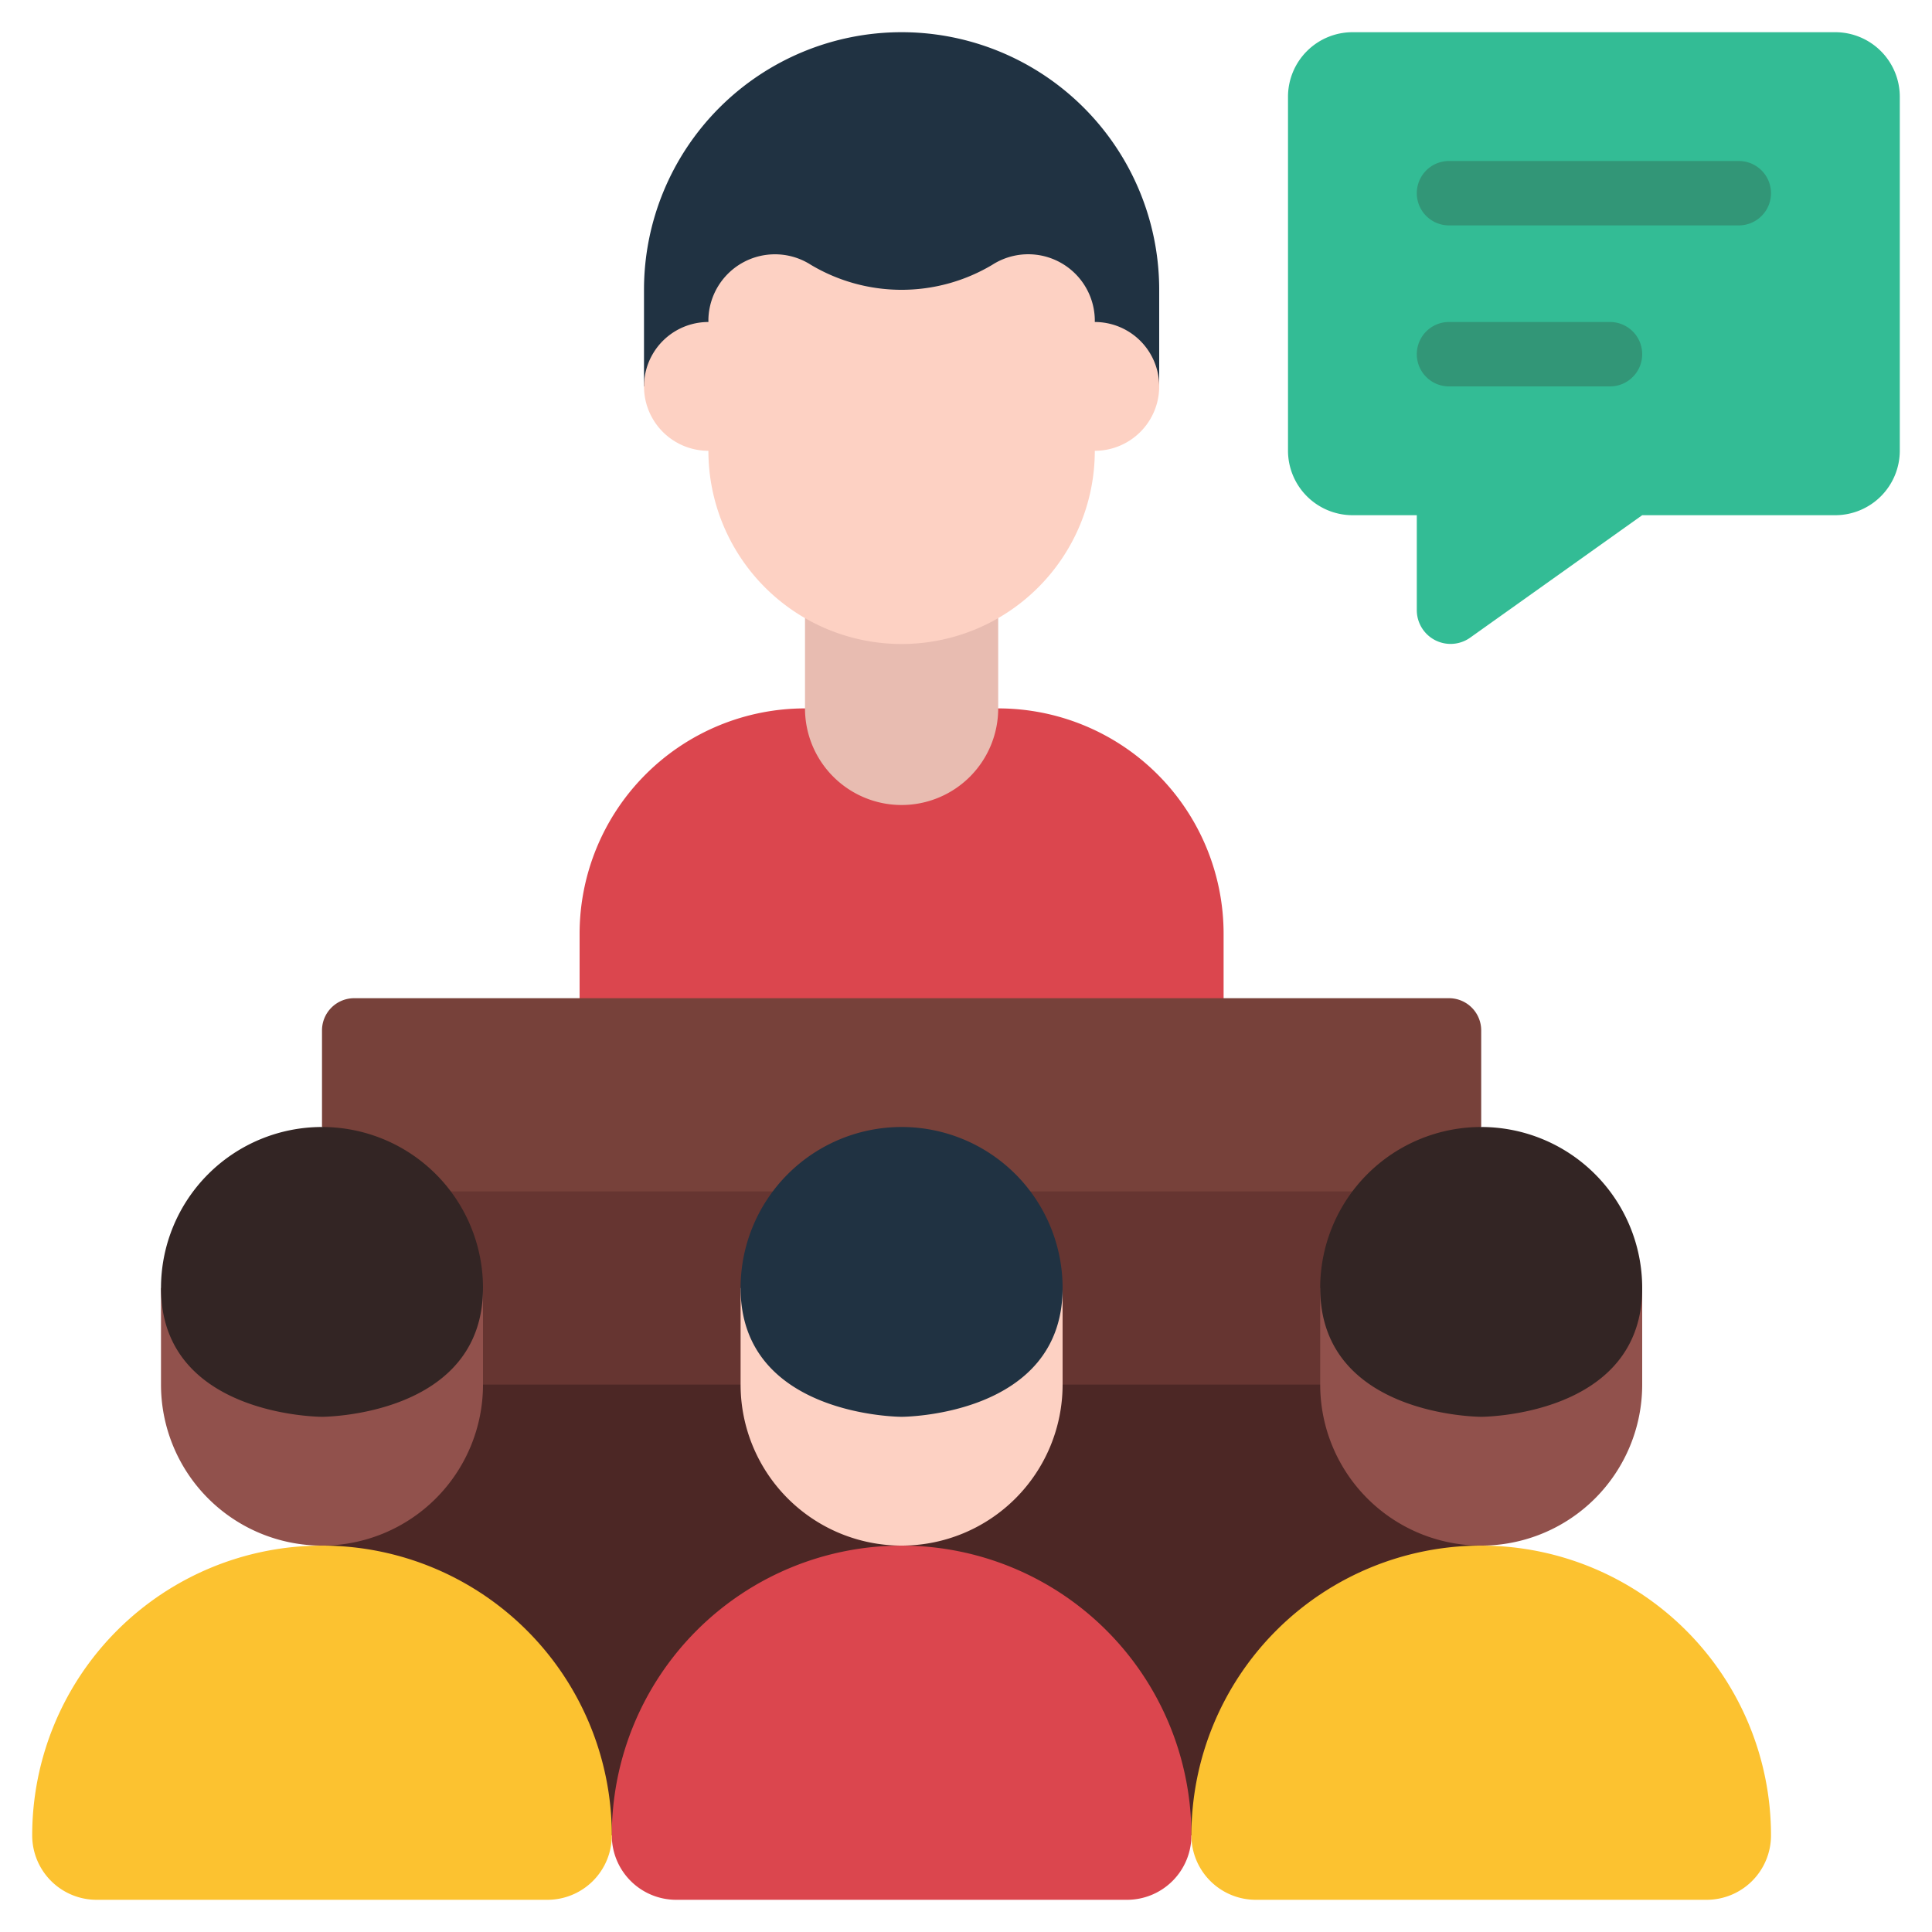 <svg id="Icons" height="512" viewBox="0 0 60 60" width="512" xmlns="http://www.w3.org/2000/svg"><path d="m18 32v-3a7 7 0 0 1 7-7h6a7 7 0 0 1 7 7v3z" fill="#db464e"/><path d="m20 12v-3a8 8 0 0 1 8-8 8 8 0 0 1 8 8v3z" fill="#203242"/><path d="m10 42h36v15h-36z" fill="#4c2725"/><path d="m42 43h-28l-2-7h33z" fill="#663531"/><path d="m42 37 4-2v-3a1 1 0 0 0 -1-1h-34a1 1 0 0 0 -1 1v3l4 2z" fill="#77413a"/><path d="m31 19.19v2.81a3 3 0 0 1 -3 3 3 3 0 0 1 -3-3v-2.81z" fill="#e8bcb1"/><path d="m22 10v-.089a2.068 2.068 0 0 1 3.187-1.684 5.5 5.5 0 0 0 5.624 0 2.068 2.068 0 0 1 3.189 1.684v.089a2 2 0 0 1 0 4 6 6 0 0 1 -12 0 2 2 0 0 1 0-4z" fill="#fdd1c3"/><path d="m44 16v2.951a1.049 1.049 0 0 0 1.66.85l5.34-3.801h6a2.006 2.006 0 0 0 2-2v-11a2.006 2.006 0 0 0 -2-2h-15a2.006 2.006 0 0 0 -2 2v11a2.006 2.006 0 0 0 2 2z" fill="#33bc95"/><path d="m54 7h-9a1 1 0 0 1 0-2h9a1 1 0 0 1 0 2z" fill="#329677"/><path d="m50 12h-5a1 1 0 0 1 0-2h5a1 1 0 0 1 0 2z" fill="#329677"/><path d="m35 59h-14a2 2 0 0 1 -2-2 9 9 0 0 1 9-9 9 9 0 0 1 9 9 2 2 0 0 1 -2 2z" fill="#db464e"/><path d="m33 40v3a5 5 0 0 1 -10 0v-3z" fill="#fdd1c3"/><path d="m33 40c0 4-5 4-5 4s-5 0-5-4a5 5 0 1 1 10 0z" fill="#203242"/><path d="m53 59h-14a2 2 0 0 1 -2-2 9 9 0 0 1 9-9 9 9 0 0 1 9 9 2 2 0 0 1 -2 2z" fill="#fcc230"/><path d="m51 40v3a5 5 0 0 1 -10 0v-3z" fill="#91514c"/><path d="m51 40c0 4-5 4-5 4s-5 0-5-4a5 5 0 1 1 10 0z" fill="#332524"/><path d="m17 59h-14a2 2 0 0 1 -2-2 9 9 0 0 1 9-9 9 9 0 0 1 9 9 2 2 0 0 1 -2 2z" fill="#fcc230"/><path d="m15 40v3a5 5 0 0 1 -10 0v-3z" fill="#91514c"/><path d="m15 40c0 4-5 4-5 4s-5 0-5-4a5 5 0 1 1 10 0z" fill="#332524"/></svg>